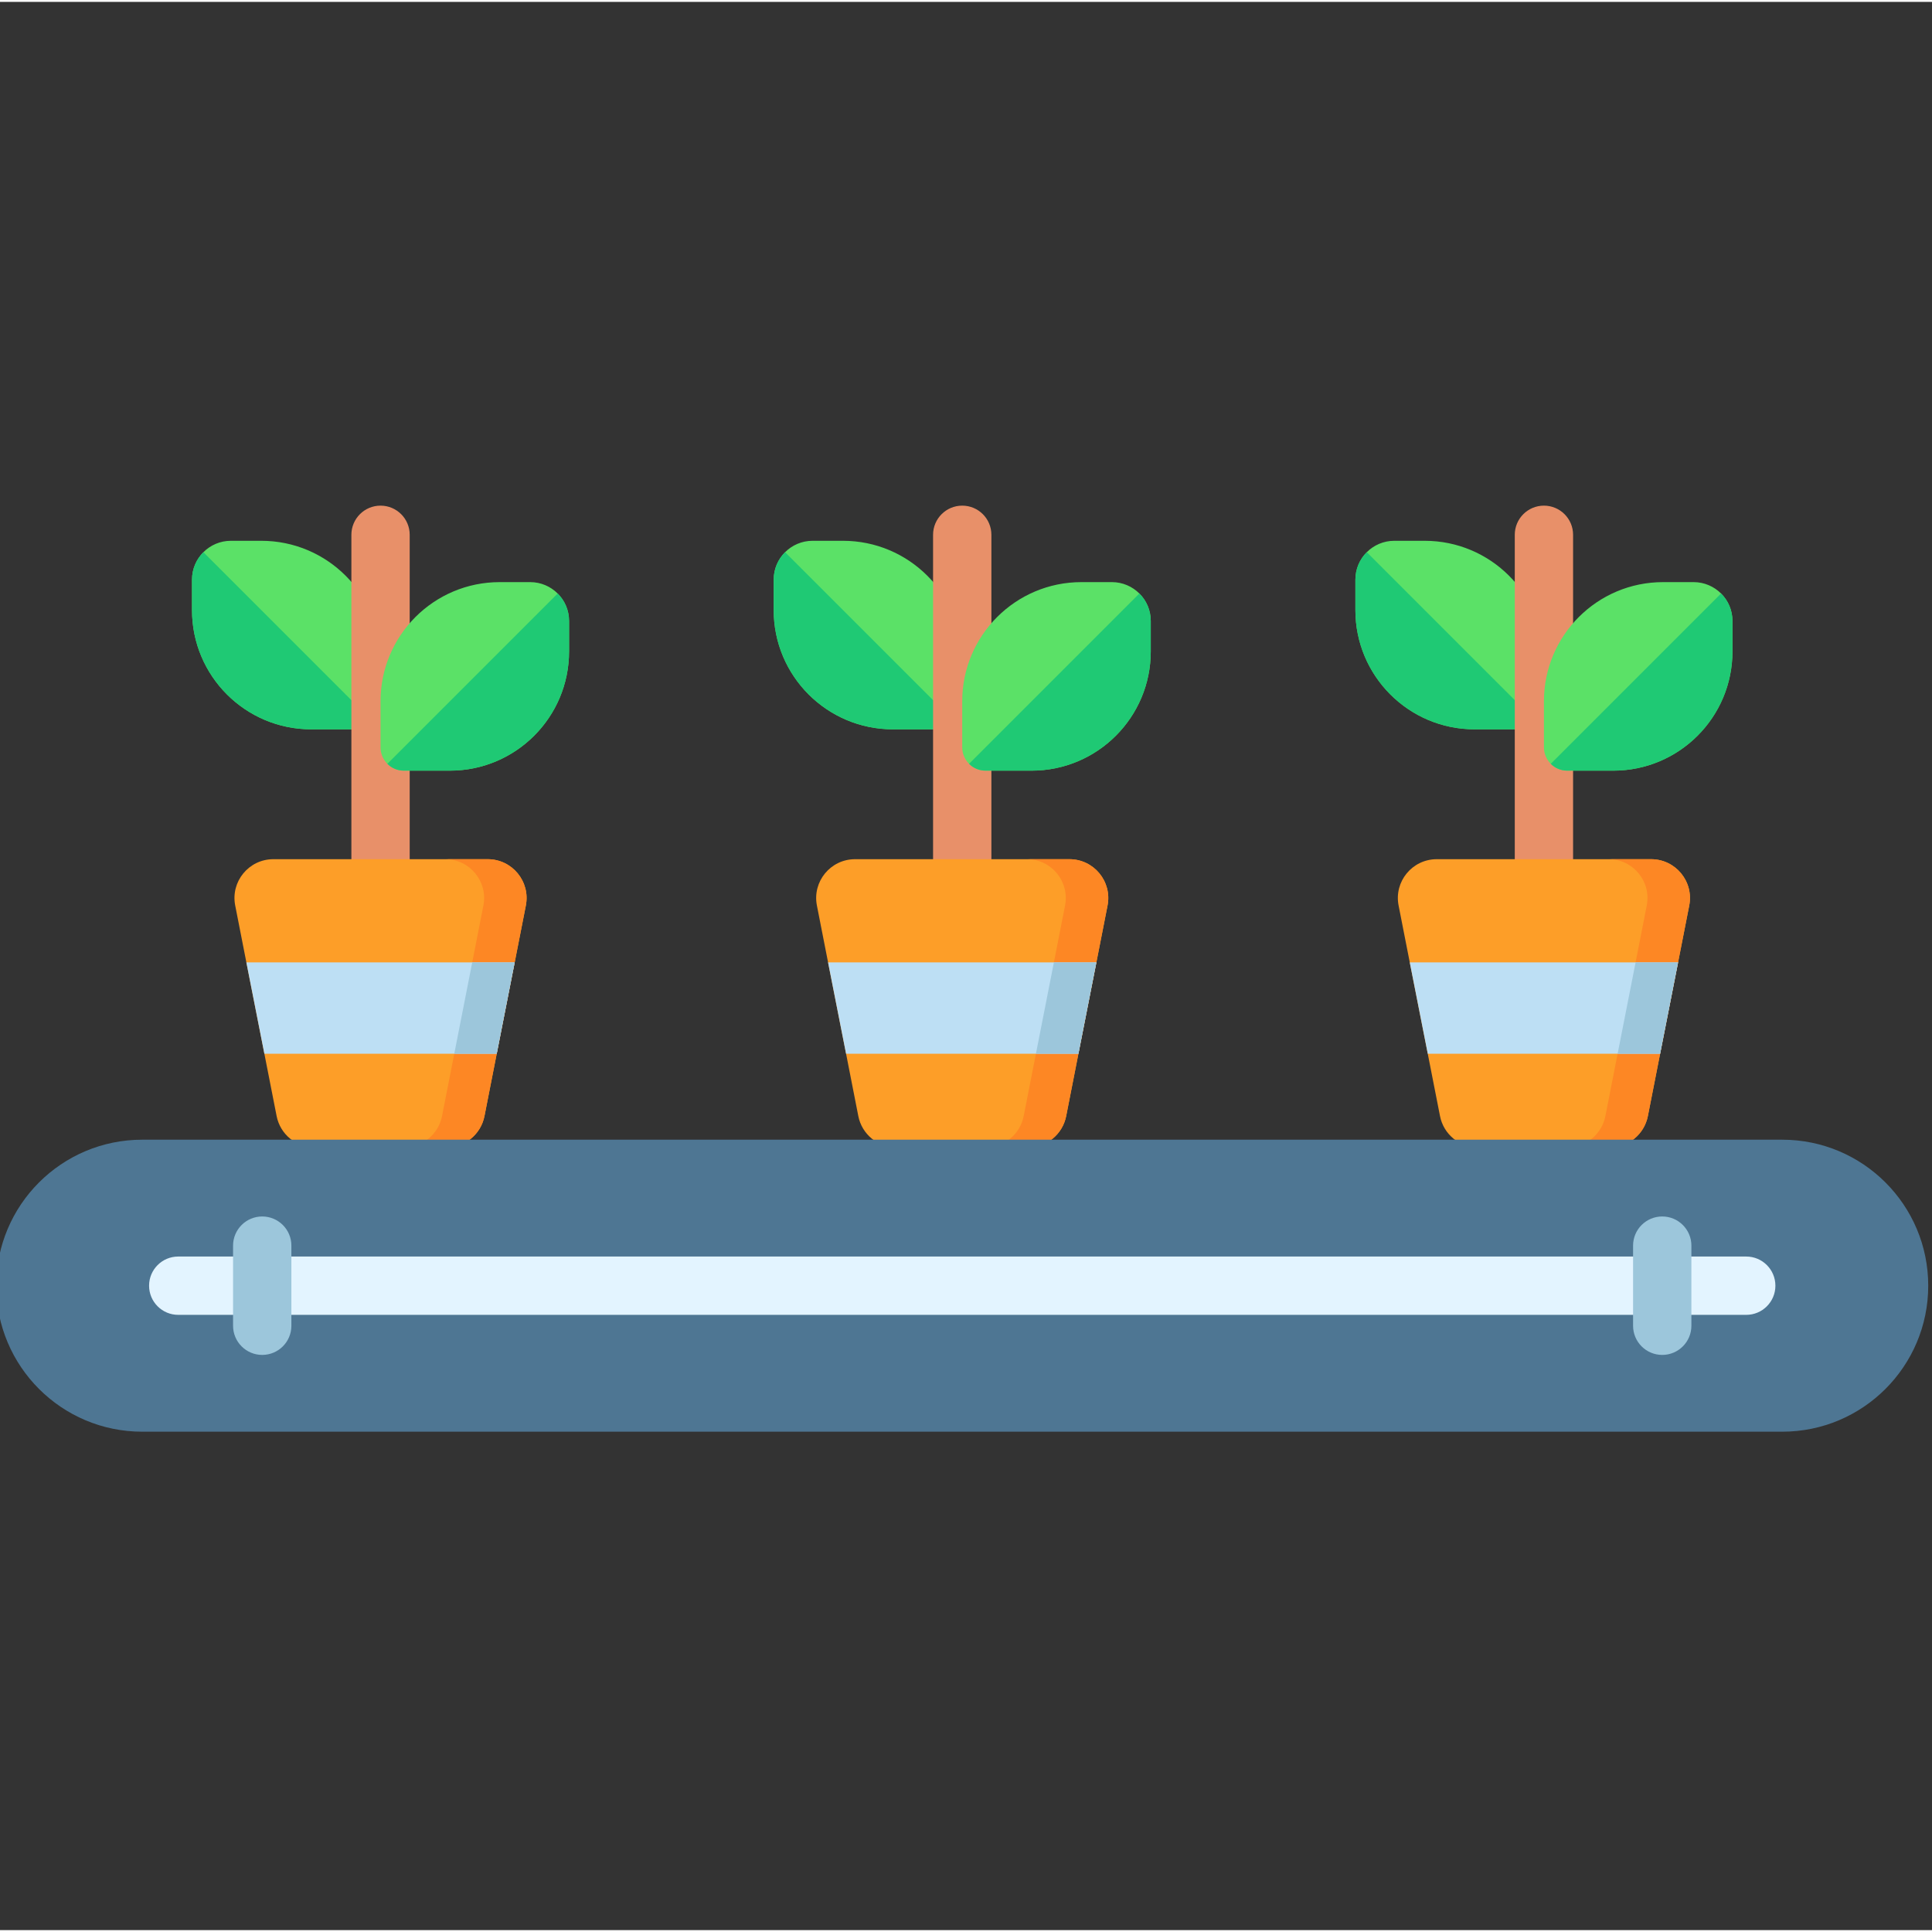 <svg height="511pt" viewBox="1 -133 511.999 511" width="511pt" xmlns="http://www.w3.org/2000/svg"><rect x="1" y="-133" width="511.999" height="511" fill="#333333" stroke="none"/><path d="m51.883 20.117v8.066c0 17.453 14.145 31.598 31.586 31.598h18.379v-18.379c0-17.441-14.145-31.586-31.598-31.586h-8.066c-2.844 0-5.418 1.156-7.281 3.02-1.867 1.855-3.02 4.43-3.02 7.281zm0 0" fill="#5be167"/><path d="m51.883 20.117v8.066c0 17.453 14.145 31.598 31.586 31.598h18.379l-46.945-46.945c-1.867 1.855-3.02 4.43-3.02 7.281zm0 0" fill="#1fc974"/><path d="m101.848 103.977c-4.27 0-7.727-3.457-7.727-7.727v-88.023c0-4.27 3.457-7.727 7.727-7.727 4.266 0 7.727 3.457 7.727 7.727v88.023c0 4.27-3.461 7.727-7.727 7.727zm0 0" fill="#e89069"/><path d="m140.355 106.484-2.957 15.059-4.762 24.211-3.246 16.523c-.945 4.82-5.191 8.312-10.113 8.312h-34.863c-4.922 0-9.156-3.492-10.105-8.312l-3.246-16.523-4.77-24.211-2.957-15.059c-1.258-6.367 3.617-12.289 10.105-12.289h56.805c6.492 0 11.363 5.922 10.109 12.289zm0 0" fill="#fd9e28"/><path d="m140.352 106.488-2.957 15.059-4.758 24.211-3.246 16.523c-.949 4.82-5.191 8.312-10.117 8.312h-11.25c4.926 0 9.172-3.492 10.117-8.312l3.246-16.523 4.758-24.211 2.957-15.059c1.258-6.367-3.617-12.293-10.105-12.293h11.25c6.488 0 11.363 5.926 10.105 12.293zm0 0" fill="#fd8724"/><path d="m137.395 121.547-4.758 24.211h-61.574l-4.77-24.211zm0 0" fill="#bddff4"/><path d="m151.809 31.066v8.066c0 17.453-14.145 31.598-31.586 31.598h-12.199c-1.707 0-3.254-.691-4.367-1.812-1.121-1.125-1.812-2.668-1.812-4.371v-12.195c0-17.449 14.145-31.586 31.586-31.586h8.078c2.84 0 5.418 1.156 7.281 3.02 1.863 1.852 3.02 4.43 3.02 7.281zm0 0" fill="#5be167"/><path d="m151.809 31.066v8.066c0 17.453-14.145 31.598-31.586 31.598h-12.199c-1.707 0-3.254-.691-4.367-1.812l45.133-45.133c1.863 1.852 3.02 4.43 3.02 7.281zm0 0" fill="#1fc974"/><path d="m206.035 20.117v8.066c0 17.453 14.145 31.598 31.586 31.598h18.379v-18.379c0-17.441-14.145-31.586-31.598-31.586h-8.062c-2.844 0-5.422 1.156-7.285 3.02-1.863 1.855-3.02 4.43-3.02 7.281zm0 0" fill="#5be167"/><path d="m206.035 20.117v8.066c0 17.453 14.145 31.598 31.586 31.598h18.379l-46.945-46.945c-1.863 1.855-3.02 4.43-3.02 7.281zm0 0" fill="#1fc974"/><path d="m256 103.977c-4.266 0-7.727-3.457-7.727-7.727v-88.023c0-4.27 3.461-7.727 7.727-7.727 4.27 0 7.727 3.457 7.727 7.727v88.023c0 4.27-3.457 7.727-7.727 7.727zm0 0" fill="#e89069"/><path d="m294.508 106.484-2.957 15.059-4.762 24.211-3.242 16.523c-.949 4.82-5.195 8.312-10.117 8.312h-34.863c-4.922 0-9.156-3.492-10.105-8.312l-3.242-16.523-4.773-24.211-2.957-15.059c-1.254-6.367 3.617-12.289 10.109-12.289h56.801c6.492 0 11.367 5.922 10.109 12.289zm0 0" fill="#fd9e28"/><path d="m294.508 106.488-2.957 15.059-4.758 24.211-3.246 16.523c-.949 4.82-5.191 8.312-10.117 8.312h-11.258c4.922 0 9.168-3.492 10.113-8.312l3.246-16.523 4.758-24.211 2.957-15.059c1.258-6.367-3.613-12.293-10.105-12.293h11.262c6.488 0 11.363 5.926 10.105 12.293zm0 0" fill="#fd8724"/><path d="m291.551 121.547-4.758 24.211h-61.574l-4.77-24.211zm0 0" fill="#bddff4"/><path d="m305.965 31.066v8.066c0 17.453-14.145 31.598-31.586 31.598h-12.195c-1.711 0-3.258-.691-4.371-1.812-1.121-1.125-1.812-2.668-1.812-4.371v-12.195c0-17.449 14.145-31.586 31.586-31.586h8.078c2.844 0 5.418 1.156 7.281 3.02 1.863 1.852 3.02 4.43 3.02 7.281zm0 0" fill="#5be167"/><path d="m305.965 31.066v8.066c0 17.453-14.145 31.598-31.586 31.598h-12.195c-1.711 0-3.258-.691-4.371-1.812l45.133-45.133c1.863 1.852 3.02 4.43 3.02 7.281zm0 0" fill="#1fc974"/><path d="m360.191 20.117v8.066c0 17.453 14.145 31.598 31.586 31.598h18.375v-18.379c0-17.441-14.141-31.586-31.594-31.586h-8.066c-2.844 0-5.418 1.156-7.281 3.02-1.867 1.855-3.02 4.43-3.02 7.281zm0 0" fill="#5be167"/><path d="m360.191 20.117v8.066c0 17.453 14.145 31.598 31.586 31.598h18.375l-46.941-46.945c-1.867 1.855-3.02 4.43-3.02 7.281zm0 0" fill="#1fc974"/><path d="m410.156 103.977c-4.27 0-7.727-3.457-7.727-7.727v-88.023c0-4.27 3.457-7.727 7.727-7.727 4.266 0 7.727 3.457 7.727 7.727v88.023c0 4.27-3.461 7.727-7.727 7.727zm0 0" fill="#e89069"/><path d="m448.66 106.484-2.957 15.059-4.758 24.211-3.246 16.523c-.949 4.82-5.191 8.312-10.117 8.312h-34.859c-4.926 0-9.16-3.492-10.105-8.312l-3.246-16.523-4.77-24.211-2.957-15.059c-1.258-6.367 3.617-12.289 10.105-12.289h56.805c6.492 0 11.363 5.922 10.105 12.289zm0 0" fill="#fd9e28"/><path d="m448.664 106.488-2.957 15.059-4.758 24.211-3.246 16.523c-.949 4.82-5.191 8.312-10.117 8.312h-11.258c4.922 0 9.168-3.492 10.113-8.312l3.246-16.523 4.758-24.211 2.957-15.059c1.258-6.367-3.613-12.293-10.105-12.293h11.262c6.492 0 11.363 5.926 10.105 12.293zm0 0" fill="#fd8724"/><path d="m445.707 121.547-4.758 24.211h-61.574l-4.77-24.211zm0 0" fill="#bddff4"/><path d="m445.707 121.547-4.758 24.211h-11.262l4.762-24.211zm0 0" fill="#9cc6db"/><path d="m460.121 31.066v8.066c0 17.453-14.145 31.598-31.586 31.598h-12.195c-1.711 0-3.258-.691-4.371-1.812-1.121-1.125-1.812-2.668-1.812-4.371v-12.195c0-17.449 14.133-31.586 31.586-31.586h8.078c2.84 0 5.418 1.156 7.281 3.02 1.863 1.852 3.02 4.43 3.02 7.281zm0 0" fill="#5be167"/><path d="m460.121 31.066v8.066c0 17.453-14.145 31.598-31.586 31.598h-12.195c-1.711 0-3.258-.691-4.371-1.812l45.133-45.133c1.863 1.852 3.02 4.43 3.02 7.281zm0 0" fill="#1fc974"/><path d="m473.309 245.914h-434.617c-21.367 0-38.691-17.324-38.691-38.691 0-21.367 17.324-38.691 38.691-38.691h434.617c21.367 0 38.691 17.324 38.691 38.691 0 21.367-17.324 38.691-38.691 38.691zm0 0" fill="#4e7693"/><path d="m463.77 214.949h-415.539c-4.266 0-7.723-3.457-7.723-7.727 0-4.266 3.457-7.727 7.723-7.727h415.539c4.266 0 7.727 3.461 7.727 7.727 0 4.27-3.461 7.727-7.727 7.727zm0 0" fill="#e3f4ff"/><g fill="#9cc6db"><path d="m70.492 225.566c-4.266 0-7.727-3.457-7.727-7.727v-21.234c0-4.27 3.461-7.727 7.727-7.727 4.27 0 7.727 3.461 7.727 7.727v21.234c0 4.27-3.457 7.727-7.727 7.727zm0 0"/><path d="m441.508 225.566c-4.27 0-7.727-3.457-7.727-7.727v-21.234c0-4.27 3.457-7.727 7.727-7.727 4.266 0 7.727 3.461 7.727 7.727v21.234c0 4.27-3.461 7.727-7.727 7.727zm0 0"/><path d="m137.395 121.547-4.758 24.211h-11.25l4.758-24.211zm0 0"/><path d="m291.551 121.547-4.758 24.211h-11.262l4.762-24.211zm0 0"/></g></svg>